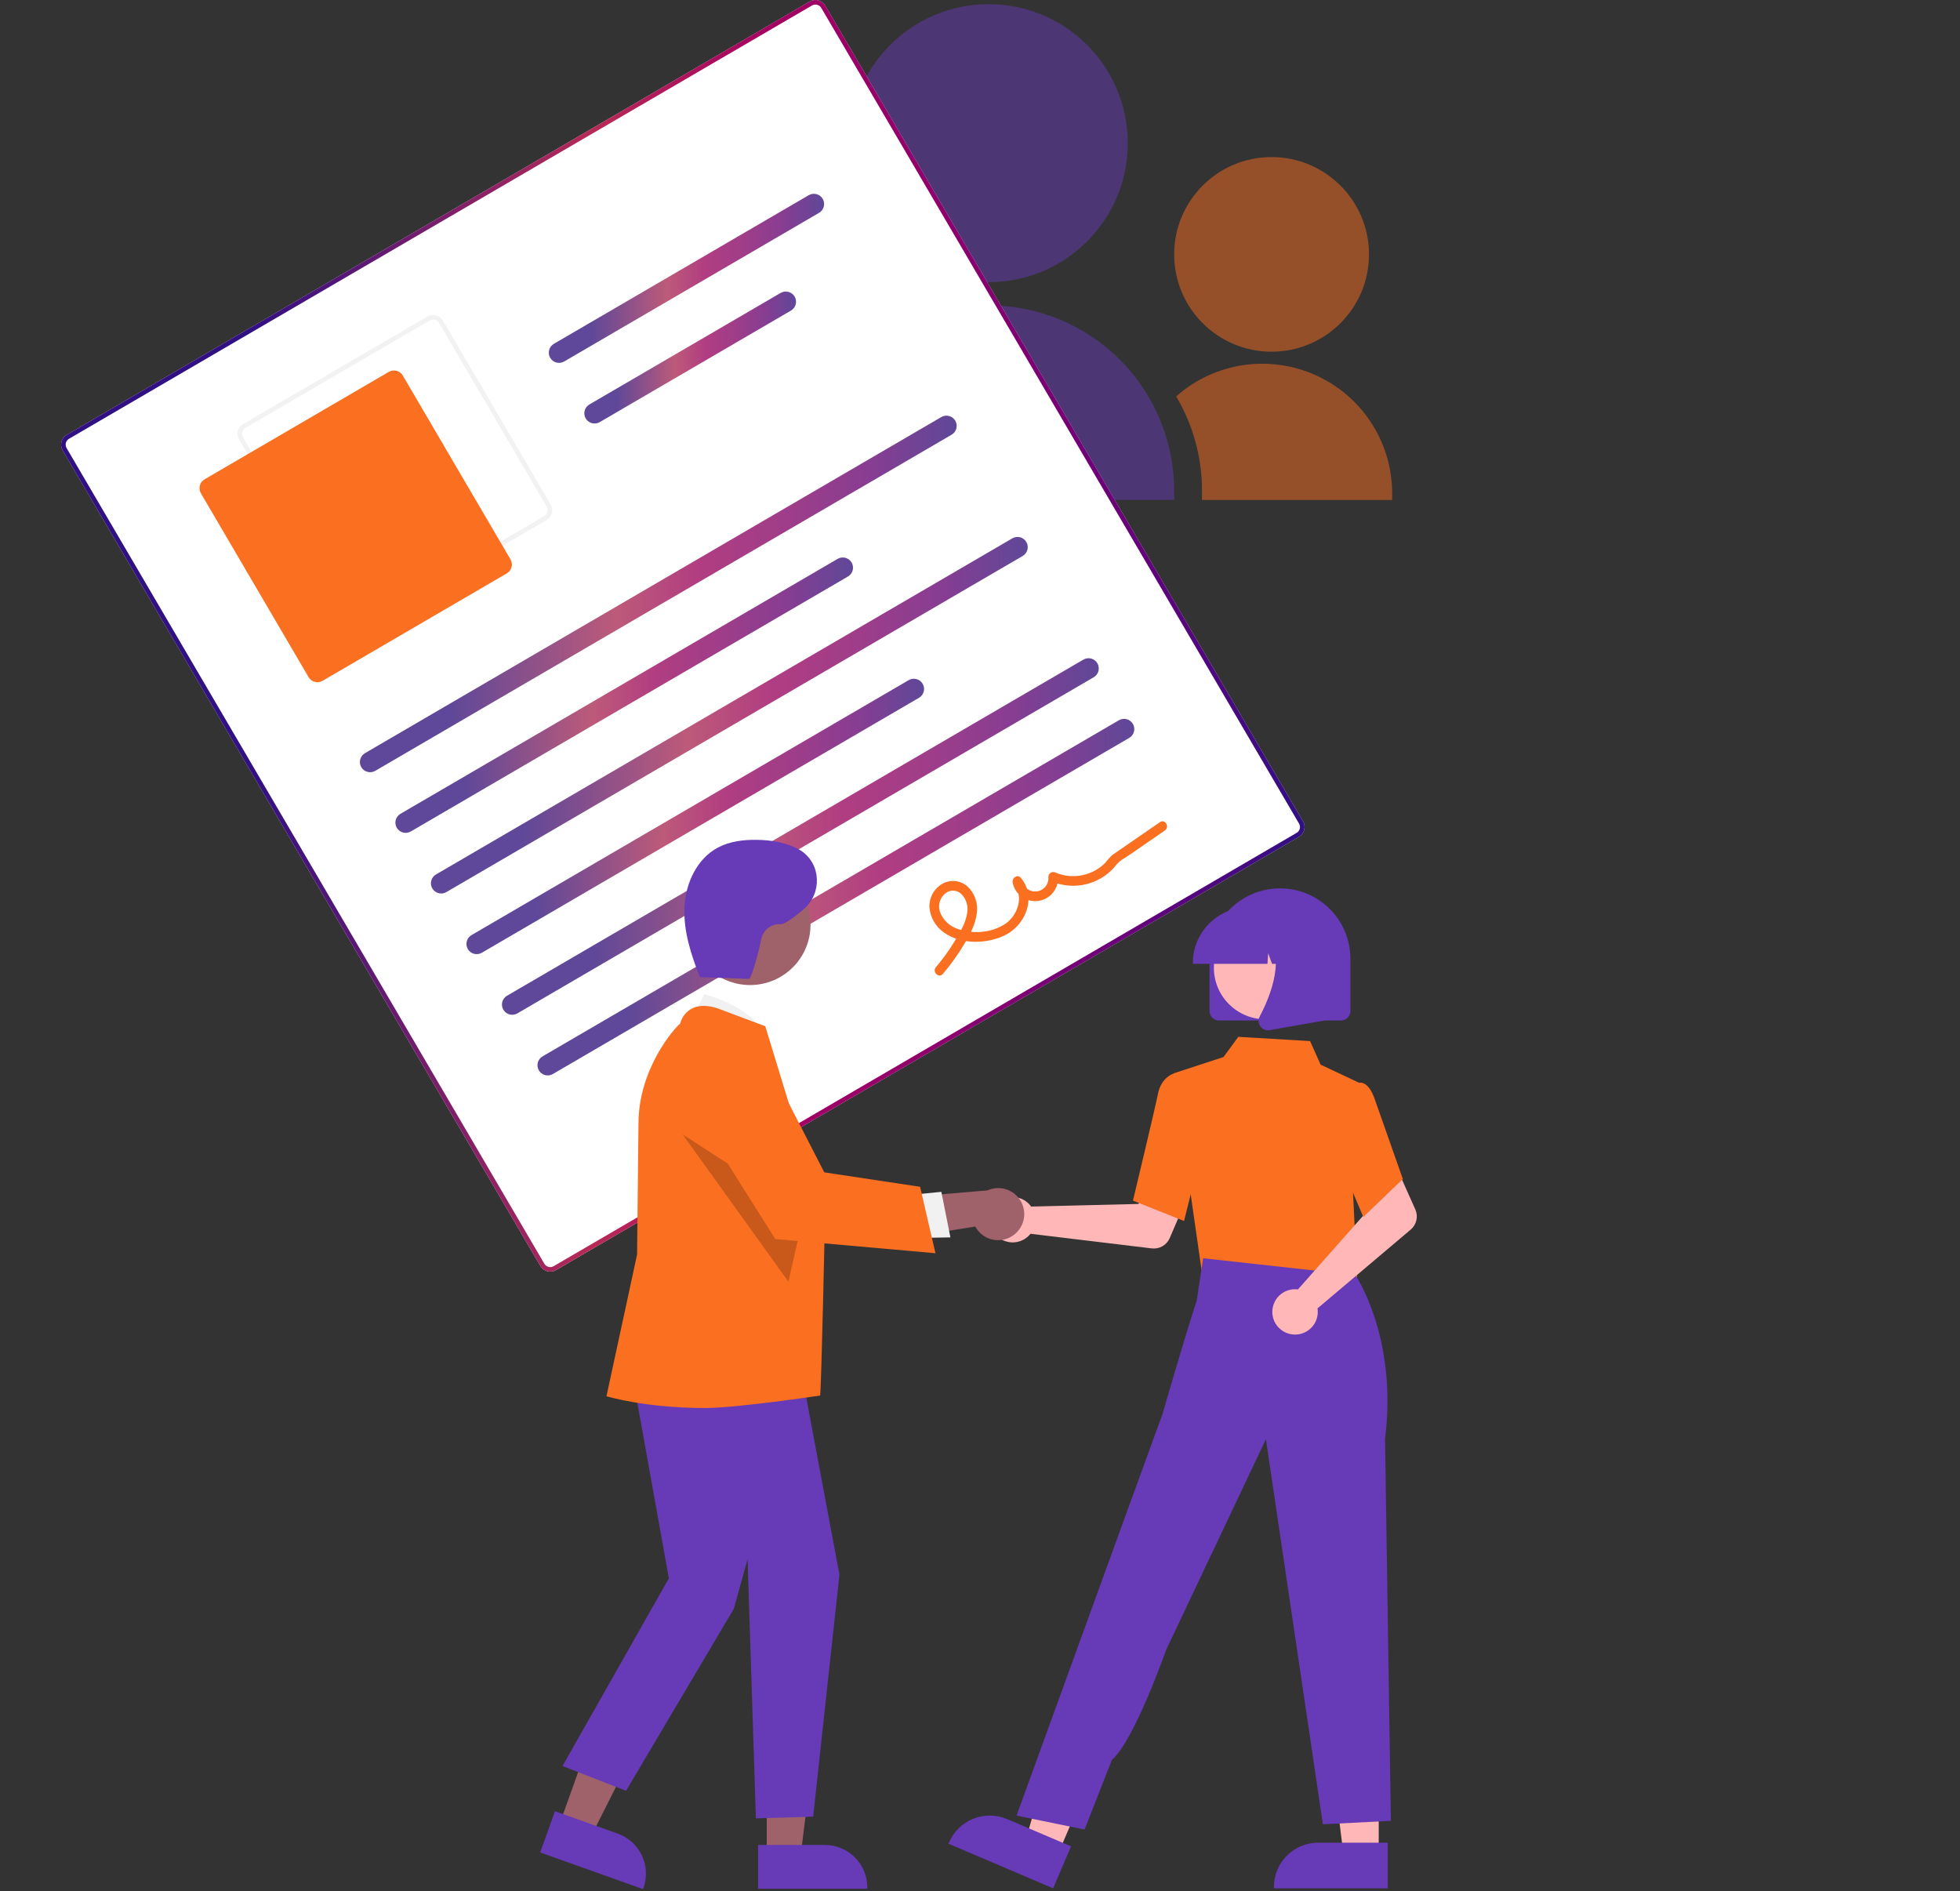 <svg width="313" height="302" viewBox="0 0 313 302" fill="none" xmlns="http://www.w3.org/2000/svg">
<rect x="0" y="0" width="313" height="302" fill="#333333" stroke="none"/>
<path d="M157.877 45.064C170.15 45.064 180.099 35.125 180.099 22.865C180.099 10.605 170.15 0.667 157.877 0.667C145.604 0.667 135.654 10.605 135.654 22.865C135.654 35.125 145.604 45.064 157.877 45.064Z" fill="#673AB7" fill-opacity="0.5"/>
<path d="M157.878 48.764H157.878C165.736 48.764 173.272 51.882 178.829 57.433C184.386 62.983 187.507 70.512 187.507 78.362V79.842H128.248V78.362C128.248 70.512 131.37 62.983 136.926 57.433C142.483 51.882 150.019 48.764 157.878 48.764Z" fill="#673AB7" fill-opacity="0.5"/>
<path d="M112.692 56.163C121.283 56.163 128.248 49.206 128.248 40.624C128.248 32.042 121.283 25.085 112.692 25.085C104.101 25.085 97.137 32.042 97.137 40.624C97.137 49.206 104.101 56.163 112.692 56.163Z" fill="#FA6F20" fill-opacity="0.5"/>
<path d="M127.927 63.302C124.938 60.654 121.246 58.925 117.296 58.323C113.346 57.722 109.305 58.273 105.662 59.911C102.018 61.548 98.925 64.203 96.756 67.555C94.586 70.907 93.433 74.814 93.434 78.805V79.841H123.804V78.361C123.797 73.063 125.222 67.86 127.927 63.302Z" fill="#FA6F20" fill-opacity="0.5"/>
<path d="M203.063 56.163C211.655 56.163 218.619 49.206 218.619 40.624C218.619 32.042 211.655 25.085 203.063 25.085C194.472 25.085 187.508 32.042 187.508 40.624C187.508 49.206 194.472 56.163 203.063 56.163Z" fill="#FA6F20" fill-opacity="0.5"/>
<path d="M187.828 63.302C190.818 60.654 194.51 58.925 198.46 58.323C202.41 57.722 206.45 58.273 210.094 59.911C213.738 61.548 216.831 64.203 219 67.555C221.169 70.907 222.323 74.814 222.322 78.805V79.841H191.952V78.361C191.958 73.063 190.534 67.86 187.828 63.302Z" fill="#FA6F20" fill-opacity="0.5"/>
<path d="M207.43 133.633L88.782 202.829C88.366 203.07 87.872 203.138 87.407 203.016C86.942 202.894 86.545 202.594 86.302 202.18L10.003 71.918C9.761 71.503 9.693 71.01 9.815 70.546C9.937 70.082 10.239 69.685 10.653 69.443L129.302 0.247C129.717 0.005 130.211 -0.062 130.676 0.06C131.141 0.181 131.539 0.482 131.782 0.896L208.081 131.158C208.323 131.573 208.39 132.066 208.268 132.53C208.146 132.994 207.845 133.39 207.43 133.633Z" fill="white"/>
<path d="M207.43 133.633L88.782 202.829C88.366 203.07 87.872 203.138 87.407 203.016C86.942 202.894 86.545 202.594 86.302 202.18L10.003 71.918C9.761 71.503 9.693 71.01 9.815 70.546C9.937 70.082 10.239 69.685 10.653 69.443L129.302 0.247C129.717 0.005 130.211 -0.062 130.676 0.06C131.141 0.181 131.539 0.482 131.782 0.896L208.081 131.158C208.323 131.573 208.39 132.066 208.268 132.53C208.146 132.994 207.845 133.39 207.43 133.633ZM11.019 70.067C10.77 70.213 10.589 70.451 10.516 70.729C10.443 71.008 10.484 71.304 10.629 71.552L86.928 201.815C87.073 202.063 87.312 202.243 87.591 202.316C87.87 202.389 88.167 202.349 88.416 202.204L207.064 133.008C207.313 132.863 207.494 132.625 207.567 132.346C207.64 132.068 207.6 131.772 207.454 131.523L131.156 1.261C131.01 1.013 130.771 0.832 130.492 0.759C130.213 0.686 129.917 0.727 129.668 0.872L11.019 70.067Z" fill="url(#paint0_linear_1207_1274)"/>
<path d="M207.43 133.633L88.782 202.829C88.366 203.07 87.872 203.138 87.407 203.016C86.942 202.894 86.545 202.594 86.302 202.18L10.003 71.918C9.761 71.503 9.693 71.01 9.815 70.546C9.937 70.082 10.239 69.685 10.653 69.443L129.302 0.247C129.717 0.005 130.211 -0.062 130.676 0.06C131.141 0.181 131.539 0.482 131.782 0.896L208.081 131.158C208.323 131.573 208.39 132.066 208.268 132.53C208.146 132.994 207.845 133.39 207.43 133.633ZM11.019 70.067C10.77 70.213 10.589 70.451 10.516 70.729C10.443 71.008 10.484 71.304 10.629 71.552L86.928 201.815C87.073 202.063 87.312 202.243 87.591 202.316C87.87 202.389 88.167 202.349 88.416 202.204L207.064 133.008C207.313 132.863 207.494 132.625 207.567 132.346C207.64 132.068 207.6 131.772 207.454 131.523L131.156 1.261C131.01 1.013 130.771 0.832 130.492 0.759C130.213 0.686 129.917 0.727 129.668 0.872L11.019 70.067Z" fill="black" fill-opacity="0.2"/>
<path d="M87.287 83.04L57.86 100.202C57.445 100.443 56.95 100.51 56.485 100.389C56.02 100.267 55.623 99.966 55.38 99.553L38.181 70.189C37.938 69.775 37.871 69.281 37.993 68.817C38.115 68.353 38.416 67.957 38.831 67.714L68.258 50.552C68.674 50.311 69.168 50.243 69.633 50.365C70.098 50.487 70.495 50.787 70.739 51.201L87.938 80.565C88.18 80.979 88.247 81.472 88.125 81.936C88.003 82.4 87.702 82.797 87.287 83.04ZM39.197 68.339C38.948 68.484 38.767 68.722 38.694 69.001C38.621 69.279 38.661 69.575 38.807 69.824L56.006 99.187C56.152 99.436 56.39 99.616 56.669 99.689C56.948 99.762 57.245 99.722 57.494 99.577L86.921 82.415C87.17 82.269 87.351 82.031 87.424 81.753C87.497 81.475 87.457 81.179 87.312 80.93L70.112 51.566C69.967 51.318 69.728 51.138 69.449 51.065C69.17 50.992 68.873 51.032 68.624 51.177L39.197 68.339Z" fill="#F2F2F2"/>
<path d="M80.938 91.561L51.511 108.723C51.137 108.941 50.692 109.001 50.274 108.892C49.855 108.782 49.498 108.512 49.279 108.139L32.08 78.776C31.862 78.403 31.801 77.959 31.911 77.541C32.021 77.124 32.292 76.767 32.665 76.548L62.092 59.386C62.466 59.169 62.911 59.108 63.33 59.218C63.748 59.327 64.106 59.598 64.325 59.971L81.524 89.334C81.742 89.707 81.802 90.151 81.693 90.569C81.583 90.986 81.312 91.343 80.938 91.561Z" fill="#FA6F20"/>
<path d="M151.966 69.416L59.928 123.093C59.554 123.311 59.109 123.372 58.69 123.262C58.272 123.153 57.914 122.882 57.696 122.509C57.477 122.136 57.416 121.692 57.526 121.274C57.636 120.856 57.907 120.499 58.281 120.282L150.32 66.605C150.505 66.497 150.709 66.426 150.921 66.397C151.134 66.368 151.35 66.381 151.557 66.435C151.764 66.49 151.959 66.584 152.129 66.713C152.3 66.843 152.444 67.004 152.552 67.189C152.66 67.373 152.731 67.577 152.76 67.789C152.789 68.001 152.776 68.216 152.721 68.423C152.667 68.63 152.572 68.824 152.443 68.995C152.313 69.165 152.151 69.308 151.966 69.416Z" fill="url(#paint1_linear_1207_1274)" fill-opacity="0.7"/>
<path d="M151.966 69.416L59.928 123.093C59.554 123.311 59.109 123.372 58.69 123.262C58.272 123.153 57.914 122.882 57.696 122.509C57.477 122.136 57.416 121.692 57.526 121.274C57.636 120.856 57.907 120.499 58.281 120.282L150.32 66.605C150.505 66.497 150.709 66.426 150.921 66.397C151.134 66.368 151.35 66.381 151.557 66.435C151.764 66.49 151.959 66.584 152.129 66.713C152.3 66.843 152.444 67.004 152.552 67.189C152.66 67.373 152.731 67.577 152.76 67.789C152.789 68.001 152.776 68.216 152.721 68.423C152.667 68.63 152.572 68.824 152.443 68.995C152.313 69.165 152.151 69.308 151.966 69.416Z" fill="black" fill-opacity="0.2"/>
<path d="M135.411 92.063L65.6 132.777C65.415 132.885 65.21 132.955 64.998 132.984C64.786 133.013 64.57 133 64.362 132.946C63.944 132.837 63.586 132.566 63.367 132.193C63.149 131.82 63.088 131.376 63.198 130.958C63.308 130.54 63.579 130.183 63.953 129.965L133.765 89.251C133.95 89.143 134.154 89.073 134.366 89.044C134.579 89.015 134.795 89.028 135.002 89.082C135.209 89.136 135.404 89.231 135.574 89.36C135.745 89.489 135.889 89.651 135.997 89.835C136.105 90.02 136.175 90.224 136.205 90.436C136.234 90.648 136.221 90.863 136.166 91.07C136.112 91.277 136.017 91.471 135.888 91.641C135.758 91.812 135.596 91.955 135.411 92.063V92.063Z" fill="url(#paint2_linear_1207_1274)" fill-opacity="0.7"/>
<path d="M135.411 92.063L65.6 132.777C65.415 132.885 65.21 132.955 64.998 132.984C64.786 133.013 64.57 133 64.362 132.946C63.944 132.837 63.586 132.566 63.367 132.193C63.149 131.82 63.088 131.376 63.198 130.958C63.308 130.54 63.579 130.183 63.953 129.965L133.765 89.251C133.95 89.143 134.154 89.073 134.366 89.044C134.579 89.015 134.795 89.028 135.002 89.082C135.209 89.136 135.404 89.231 135.574 89.36C135.745 89.489 135.889 89.651 135.997 89.835C136.105 90.02 136.175 90.224 136.205 90.436C136.234 90.648 136.221 90.863 136.166 91.07C136.112 91.277 136.017 91.471 135.888 91.641C135.758 91.812 135.596 91.955 135.411 92.063V92.063Z" fill="black" fill-opacity="0.2"/>
<path d="M130.795 33.987L90.098 57.722C89.724 57.94 89.279 58.001 88.86 57.891C88.442 57.782 88.084 57.511 87.866 57.138C87.647 56.765 87.586 56.321 87.696 55.903C87.806 55.486 88.077 55.129 88.451 54.911L129.148 31.176C129.522 30.958 129.967 30.897 130.386 31.007C130.593 31.061 130.787 31.155 130.958 31.285C131.129 31.414 131.272 31.575 131.38 31.76C131.489 31.945 131.559 32.149 131.588 32.361C131.617 32.572 131.604 32.788 131.55 32.995C131.496 33.201 131.401 33.395 131.271 33.566C131.142 33.736 130.98 33.879 130.795 33.987Z" fill="url(#paint3_linear_1207_1274)" fill-opacity="0.7"/>
<path d="M130.795 33.987L90.098 57.722C89.724 57.94 89.279 58.001 88.86 57.891C88.442 57.782 88.084 57.511 87.866 57.138C87.647 56.765 87.586 56.321 87.696 55.903C87.806 55.486 88.077 55.129 88.451 54.911L129.148 31.176C129.522 30.958 129.967 30.897 130.386 31.007C130.593 31.061 130.787 31.155 130.958 31.285C131.129 31.414 131.272 31.575 131.38 31.76C131.489 31.945 131.559 32.149 131.588 32.361C131.617 32.572 131.604 32.788 131.55 32.995C131.496 33.201 131.401 33.395 131.271 33.566C131.142 33.736 130.98 33.879 130.795 33.987Z" fill="black" fill-opacity="0.2"/>
<path d="M126.31 49.594L95.77 67.406C95.585 67.514 95.38 67.584 95.168 67.613C94.956 67.642 94.74 67.629 94.532 67.575C94.325 67.521 94.13 67.426 93.96 67.297C93.789 67.168 93.645 67.006 93.537 66.822C93.429 66.637 93.359 66.433 93.33 66.221C93.3 66.009 93.314 65.794 93.368 65.587C93.422 65.38 93.517 65.186 93.646 65.016C93.776 64.846 93.938 64.702 94.123 64.594L124.663 46.783C125.037 46.565 125.482 46.504 125.901 46.614C126.319 46.723 126.677 46.994 126.896 47.367C127.114 47.74 127.175 48.184 127.065 48.602C126.955 49.02 126.684 49.377 126.31 49.594Z" fill="url(#paint4_linear_1207_1274)" fill-opacity="0.7"/>
<path d="M126.31 49.594L95.77 67.406C95.585 67.514 95.38 67.584 95.168 67.613C94.956 67.642 94.74 67.629 94.532 67.575C94.325 67.521 94.13 67.426 93.96 67.297C93.789 67.168 93.645 67.006 93.537 66.822C93.429 66.637 93.359 66.433 93.33 66.221C93.3 66.009 93.314 65.794 93.368 65.587C93.422 65.38 93.517 65.186 93.646 65.016C93.776 64.846 93.938 64.702 94.123 64.594L124.663 46.783C125.037 46.565 125.482 46.504 125.901 46.614C126.319 46.723 126.677 46.994 126.896 47.367C127.114 47.74 127.175 48.184 127.065 48.602C126.955 49.02 126.684 49.377 126.31 49.594Z" fill="black" fill-opacity="0.2"/>
<path d="M163.312 88.784L71.273 142.461C70.9 142.679 70.455 142.739 70.036 142.63C69.618 142.52 69.26 142.249 69.041 141.876C68.823 141.504 68.762 141.06 68.872 140.642C68.981 140.224 69.253 139.867 69.627 139.649L161.665 85.972C162.039 85.754 162.484 85.694 162.903 85.803C163.321 85.913 163.679 86.183 163.898 86.556C164.116 86.929 164.177 87.373 164.067 87.791C163.957 88.209 163.686 88.566 163.312 88.784V88.784Z" fill="url(#paint5_linear_1207_1274)" fill-opacity="0.7"/>
<path d="M163.312 88.784L71.273 142.461C70.9 142.679 70.455 142.739 70.036 142.63C69.618 142.52 69.26 142.249 69.041 141.876C68.823 141.504 68.762 141.06 68.872 140.642C68.981 140.224 69.253 139.867 69.627 139.649L161.665 85.972C162.039 85.754 162.484 85.694 162.903 85.803C163.321 85.913 163.679 86.183 163.898 86.556C164.116 86.929 164.177 87.373 164.067 87.791C163.957 88.209 163.686 88.566 163.312 88.784V88.784Z" fill="black" fill-opacity="0.2"/>
<path d="M146.757 111.43L76.945 152.144C76.76 152.252 76.556 152.323 76.344 152.352C76.131 152.381 75.915 152.368 75.708 152.314C75.501 152.259 75.306 152.165 75.135 152.036C74.965 151.906 74.821 151.745 74.713 151.56C74.605 151.376 74.534 151.172 74.505 150.96C74.476 150.748 74.489 150.532 74.544 150.326C74.598 150.119 74.693 149.925 74.822 149.754C74.952 149.584 75.114 149.441 75.299 149.333L145.11 108.619C145.295 108.511 145.5 108.44 145.712 108.411C145.924 108.382 146.14 108.395 146.348 108.449C146.555 108.504 146.749 108.598 146.92 108.727C147.091 108.857 147.234 109.018 147.342 109.203C147.45 109.387 147.521 109.591 147.55 109.803C147.579 110.015 147.566 110.231 147.512 110.437C147.458 110.644 147.363 110.838 147.233 111.009C147.104 111.179 146.942 111.322 146.757 111.43V111.43Z" fill="url(#paint6_linear_1207_1274)" fill-opacity="0.7"/>
<path d="M146.757 111.43L76.945 152.144C76.76 152.252 76.556 152.323 76.344 152.352C76.131 152.381 75.915 152.368 75.708 152.314C75.501 152.259 75.306 152.165 75.135 152.036C74.965 151.906 74.821 151.745 74.713 151.56C74.605 151.376 74.534 151.172 74.505 150.96C74.476 150.748 74.489 150.532 74.544 150.326C74.598 150.119 74.693 149.925 74.822 149.754C74.952 149.584 75.114 149.441 75.299 149.333L145.11 108.619C145.295 108.511 145.5 108.44 145.712 108.411C145.924 108.382 146.14 108.395 146.348 108.449C146.555 108.504 146.749 108.598 146.92 108.727C147.091 108.857 147.234 109.018 147.342 109.203C147.45 109.387 147.521 109.591 147.55 109.803C147.579 110.015 147.566 110.231 147.512 110.437C147.458 110.644 147.363 110.838 147.233 111.009C147.104 111.179 146.942 111.322 146.757 111.43V111.43Z" fill="black" fill-opacity="0.2"/>
<path d="M174.656 108.151L82.617 161.828C82.432 161.936 82.228 162.006 82.015 162.035C81.803 162.064 81.587 162.052 81.38 161.997C81.173 161.943 80.978 161.849 80.807 161.719C80.637 161.59 80.493 161.429 80.385 161.244C80.277 161.059 80.206 160.855 80.177 160.643C80.148 160.432 80.161 160.216 80.216 160.009C80.27 159.802 80.365 159.608 80.494 159.438C80.624 159.268 80.785 159.125 80.971 159.017L173.009 105.34C173.194 105.232 173.399 105.161 173.611 105.132C173.823 105.103 174.039 105.116 174.246 105.17C174.454 105.225 174.648 105.319 174.819 105.448C174.99 105.578 175.133 105.739 175.241 105.924C175.349 106.108 175.42 106.312 175.449 106.524C175.478 106.736 175.465 106.952 175.411 107.158C175.356 107.365 175.262 107.559 175.132 107.73C175.003 107.9 174.841 108.043 174.656 108.151Z" fill="url(#paint7_linear_1207_1274)" fill-opacity="0.7"/>
<path d="M174.656 108.151L82.617 161.828C82.432 161.936 82.228 162.006 82.015 162.035C81.803 162.064 81.587 162.052 81.38 161.997C81.173 161.943 80.978 161.849 80.807 161.719C80.637 161.59 80.493 161.429 80.385 161.244C80.277 161.059 80.206 160.855 80.177 160.643C80.148 160.432 80.161 160.216 80.216 160.009C80.27 159.802 80.365 159.608 80.494 159.438C80.624 159.268 80.785 159.125 80.971 159.017L173.009 105.34C173.194 105.232 173.399 105.161 173.611 105.132C173.823 105.103 174.039 105.116 174.246 105.17C174.454 105.225 174.648 105.319 174.819 105.448C174.99 105.578 175.133 105.739 175.241 105.924C175.349 106.108 175.42 106.312 175.449 106.524C175.478 106.736 175.465 106.952 175.411 107.158C175.356 107.365 175.262 107.559 175.132 107.73C175.003 107.9 174.841 108.043 174.656 108.151Z" fill="black" fill-opacity="0.2"/>
<path d="M180.328 117.835L88.289 171.512C88.104 171.62 87.9 171.69 87.687 171.719C87.475 171.748 87.259 171.735 87.052 171.681C86.844 171.627 86.65 171.532 86.479 171.403C86.309 171.274 86.165 171.112 86.057 170.928C85.949 170.743 85.878 170.539 85.849 170.327C85.82 170.115 85.833 169.9 85.887 169.693C85.942 169.486 86.036 169.292 86.166 169.122C86.295 168.952 86.457 168.808 86.642 168.7L178.681 115.024C178.866 114.916 179.071 114.845 179.283 114.816C179.495 114.787 179.711 114.8 179.918 114.854C180.126 114.909 180.32 115.003 180.491 115.132C180.661 115.261 180.805 115.423 180.913 115.608C181.021 115.792 181.092 115.996 181.121 116.208C181.15 116.42 181.137 116.635 181.083 116.842C181.028 117.049 180.934 117.243 180.804 117.414C180.675 117.584 180.513 117.727 180.328 117.835Z" fill="url(#paint8_linear_1207_1274)" fill-opacity="0.7"/>
<path d="M180.328 117.835L88.289 171.512C88.104 171.62 87.9 171.69 87.687 171.719C87.475 171.748 87.259 171.735 87.052 171.681C86.844 171.627 86.65 171.532 86.479 171.403C86.309 171.274 86.165 171.112 86.057 170.928C85.949 170.743 85.878 170.539 85.849 170.327C85.82 170.115 85.833 169.9 85.887 169.693C85.942 169.486 86.036 169.292 86.166 169.122C86.295 168.952 86.457 168.808 86.642 168.7L178.681 115.024C178.866 114.916 179.071 114.845 179.283 114.816C179.495 114.787 179.711 114.8 179.918 114.854C180.126 114.909 180.32 115.003 180.491 115.132C180.661 115.261 180.805 115.423 180.913 115.608C181.021 115.792 181.092 115.996 181.121 116.208C181.15 116.42 181.137 116.635 181.083 116.842C181.028 117.049 180.934 117.243 180.804 117.414C180.675 117.584 180.513 117.727 180.328 117.835Z" fill="black" fill-opacity="0.2"/>
<path d="M150.564 155.533C151.843 154.03 152.994 152.424 154.005 150.73C154.912 149.203 155.802 147.569 156.002 145.778C156.104 145.015 156.025 144.239 155.769 143.512C155.514 142.786 155.091 142.13 154.534 141.597C153.996 141.102 153.313 140.791 152.586 140.708C151.858 140.626 151.123 140.776 150.487 141.138C149.843 141.507 149.311 142.042 148.948 142.688C148.584 143.334 148.402 144.065 148.421 144.806C148.474 145.621 148.71 146.414 149.112 147.125C149.514 147.837 150.072 148.448 150.744 148.914C153.464 150.881 157.713 150.778 160.613 149.282C163.879 147.596 165.566 143.185 163 140.166C162.466 139.538 161.578 140.24 161.712 140.917C161.882 141.832 162.395 142.648 163.147 143.198C163.899 143.748 164.833 143.991 165.759 143.877C166.684 143.763 167.531 143.301 168.127 142.584C168.722 141.868 169.021 140.952 168.962 140.023L167.808 140.696C169.223 141.321 170.777 141.563 172.314 141.399C173.852 141.234 175.32 140.668 176.569 139.758C177.186 139.31 177.738 138.778 178.208 138.177C178.773 137.442 179.721 136.967 180.489 136.438L186.023 132.622C186.837 132.061 186.063 130.723 185.243 131.289L180.23 134.745C179.395 135.321 178.554 135.89 177.724 136.473C177.131 136.89 176.766 137.563 176.226 138.058C175.203 138.976 173.941 139.584 172.585 139.813C171.229 140.042 169.836 139.882 168.568 139.351C168.45 139.287 168.317 139.255 168.183 139.258C168.049 139.26 167.918 139.297 167.802 139.364C167.686 139.432 167.59 139.528 167.522 139.643C167.454 139.759 167.417 139.89 167.414 140.023C167.475 140.577 167.315 141.133 166.967 141.57C166.619 142.006 166.113 142.288 165.558 142.353C165.003 142.419 164.445 142.263 164.005 141.92C163.565 141.576 163.278 141.074 163.208 140.521L161.92 141.272C163.575 143.219 162.473 146.207 160.566 147.514C158.433 148.975 155.282 149.229 152.878 148.32C152.288 148.118 151.747 147.796 151.287 147.375C150.828 146.955 150.46 146.444 150.207 145.875C149.973 145.361 149.906 144.787 150.016 144.233C150.126 143.68 150.408 143.174 150.821 142.788C151.179 142.436 151.66 142.235 152.163 142.23C152.667 142.225 153.152 142.415 153.517 142.76C153.916 143.165 154.208 143.662 154.368 144.207C154.528 144.751 154.552 145.327 154.437 145.883C154.189 147.429 153.332 148.856 152.535 150.177C151.624 151.682 150.595 153.113 149.456 154.454C148.818 155.208 149.919 156.294 150.564 155.533L150.564 155.533Z" fill="#FA6F20"/>
<path d="M164.301 192.242C164.435 192.378 164.557 192.526 164.667 192.682L181.806 192.263L183.805 188.617L189.714 190.909L186.803 197.706C186.568 198.256 186.16 198.714 185.642 199.012C185.123 199.311 184.522 199.433 183.928 199.362L164.564 197.028C164.107 197.605 163.485 198.029 162.781 198.245C162.076 198.461 161.323 198.457 160.62 198.235C159.918 198.013 159.3 197.583 158.849 197.001C158.397 196.42 158.134 195.716 158.093 194.981C158.053 194.247 158.238 193.518 158.623 192.891C159.008 192.264 159.575 191.769 160.249 191.472C160.923 191.174 161.671 191.089 162.395 191.226C163.119 191.364 163.784 191.718 164.301 192.242Z" fill="#FFB7B7"/>
<path d="M220.172 296.102H214.537L211.855 274.413L220.173 274.413L220.172 296.102Z" fill="#FFB7B7"/>
<path d="M221.608 301.553L203.438 301.553V301.323C203.438 299.452 204.183 297.657 205.509 296.333C206.835 295.01 208.634 294.266 210.51 294.266H210.511L221.609 294.267L221.608 301.553Z" fill="#673AB7"/>
<path d="M169 295.977L163.818 293.768L169.892 272.771L177.54 276.032L169 295.977Z" fill="#FFB7B7"/>
<path d="M168.177 301.553L151.467 294.43L151.557 294.219C152.294 292.498 153.686 291.139 155.427 290.442C157.167 289.745 159.114 289.766 160.839 290.502L160.84 290.502L171.046 294.852L168.177 301.553Z" fill="#673AB7"/>
<path d="M192.779 196.94L192.371 203.53L204.283 204.801L216.747 206.132L213.078 196.127L192.779 196.94Z" fill="#FFB7B7"/>
<path d="M191.997 203.614L187.369 171.424L195.39 168.801L197.746 165.577L209.21 166.254L210.893 170.016L217.005 172.898L216.066 190.307L216.751 204.87L191.997 203.614Z" fill="#FA6F20"/>
<path d="M189.084 194.988L180.926 191.731L180.961 191.586C180.996 191.44 184.468 176.961 184.929 174.634C185.409 172.21 187.164 171.54 187.238 171.513L187.293 171.493L190.522 172.473L191.94 183.591L189.084 194.988Z" fill="#FA6F20"/>
<path d="M173.198 292.165L162.338 289.943L179.695 242.151L185.636 225.849C185.636 225.849 189.404 212.779 191.106 207.721L192.133 200.935L216.453 203.621C216.453 203.621 223.245 213.574 221.181 229.798L222.115 290.776L211.255 291.332L202.158 229.832L186.193 263.546C186.193 263.546 181.161 277.933 177.561 281.051L173.198 292.165Z" fill="#673AB7"/>
<path d="M206.7 205.884C206.891 205.879 207.082 205.89 207.272 205.915L218.617 193.09L217.298 189.148L222.999 186.384L226.015 193.135C226.259 193.68 226.318 194.29 226.185 194.872C226.052 195.454 225.733 195.978 225.277 196.364L210.396 208.946C210.509 209.672 210.398 210.416 210.078 211.078C209.757 211.74 209.243 212.289 208.602 212.652C207.961 213.015 207.224 213.175 206.49 213.11C205.756 213.045 205.06 212.759 204.493 212.289C203.926 211.82 203.515 211.189 203.316 210.481C203.117 209.773 203.139 209.021 203.379 208.326C203.618 207.63 204.065 207.024 204.658 206.588C205.251 206.152 205.963 205.906 206.7 205.884Z" fill="#FFB7B7"/>
<path d="M217.711 194.338L212.979 183.23L214.824 175.492L216.813 172.985C216.959 172.923 217.116 172.892 217.274 172.893C217.433 172.895 217.589 172.929 217.734 172.994C218.467 173.288 219.092 174.191 219.59 175.677L224.026 188.283L217.711 194.338Z" fill="#FA6F20"/>
<path d="M193.156 161.461V153.087C193.156 150.11 194.341 147.256 196.45 145.152C198.559 143.047 201.42 141.865 204.403 141.865C207.385 141.865 210.246 143.047 212.355 145.152C214.464 147.256 215.649 150.11 215.649 153.087V161.461C215.648 161.861 215.489 162.244 215.206 162.527C214.923 162.809 214.539 162.968 214.138 162.969H194.667C194.266 162.968 193.882 162.809 193.599 162.527C193.316 162.244 193.157 161.861 193.156 161.461Z" fill="#673AB7"/>
<path d="M202.093 162.774C206.647 162.774 210.338 159.09 210.338 154.546C210.338 150.002 206.647 146.319 202.093 146.319C197.539 146.319 193.848 150.002 193.848 154.546C193.848 159.09 197.539 162.774 202.093 162.774Z" fill="#FFB7B7"/>
<path d="M190.496 153.757C190.499 151.403 191.437 149.147 193.105 147.483C194.773 145.818 197.034 144.882 199.392 144.88H201.071C203.43 144.882 205.691 145.818 207.359 147.483C209.027 149.147 209.965 151.403 209.967 153.757V153.924H206.42L205.21 150.544L204.968 153.924H203.135L202.524 152.219L202.402 153.924H190.496L190.496 153.757Z" fill="#673AB7"/>
<path d="M201.281 163.91C201.115 163.685 201.015 163.418 200.994 163.139C200.973 162.86 201.032 162.581 201.163 162.334C202.942 158.958 205.432 152.719 202.127 148.872L201.889 148.596H211.486V162.973L202.768 164.508C202.68 164.524 202.59 164.532 202.5 164.532C202.262 164.532 202.028 164.476 201.816 164.368C201.604 164.259 201.421 164.103 201.281 163.91Z" fill="#673AB7"/>
<path d="M89.328 291.365L94.421 293.181L103.865 274.443L96.348 271.763L89.328 291.365Z" fill="#9F616A"/>
<path d="M86.266 295.828L88.624 289.242L98.654 292.819C100.348 293.425 101.732 294.677 102.502 296.3C103.272 297.923 103.365 299.785 102.762 301.476L102.687 301.684L86.266 295.828Z" fill="#673AB7"/>
<path d="M122.446 296.391L127.854 296.391L130.428 275.575L122.445 275.576L122.446 296.391Z" fill="#9F616A"/>
<path d="M121.066 294.629L131.717 294.629H131.718C132.609 294.629 133.492 294.804 134.315 295.144C135.139 295.485 135.887 295.983 136.517 296.612C137.148 297.241 137.648 297.988 137.989 298.81C138.33 299.631 138.506 300.512 138.506 301.402V301.622L121.067 301.622L121.066 294.629Z" fill="#673AB7"/>
<path d="M110.121 163.404L112.473 158.767C112.473 158.767 121.236 160.957 122.032 166.025L110.121 163.404Z" fill="#F1F1F1"/>
<path d="M100.416 216.432L106.812 252.05L89.828 282.021L99.975 285.983L117.18 256.93L119.385 249.006L120.709 290.384L129.859 290.107L134.055 251.47L127.326 215.552L100.416 216.432Z" fill="#673AB7"/>
<path d="M112.557 224.852C103.16 224.852 97.194 223.059 97.06 223.03L96.844 222.984L101.738 200.341L101.959 179.454C101.959 170.603 107.797 164.077 108.607 163.475C108.743 162.938 108.996 162.437 109.346 162.007C109.697 161.577 110.137 161.228 110.637 160.986C112.584 160.104 114.964 161.162 115.064 161.208L122.206 163.88L122.24 163.979C122.326 164.232 131.733 195.049 131.733 195.049C131.733 195.049 131.164 221.976 130.966 222.858C130.966 222.858 117.778 224.852 112.557 224.852Z" fill="#FA6F20"/>
<path d="M119.779 157.307C125.11 157.307 129.432 152.994 129.432 147.674C129.432 142.354 125.11 138.041 119.779 138.041C114.447 138.041 110.125 142.354 110.125 147.674C110.125 152.994 114.447 157.307 119.779 157.307Z" fill="#9F616A"/>
<path opacity="0.2" d="M109.014 181.162L125.903 204.675L128.397 193.695L109.014 181.162Z" fill="black"/>
<path d="M161.964 197.16C161.489 197.535 160.937 197.802 160.348 197.941C159.759 198.08 159.146 198.089 158.553 197.966C157.96 197.843 157.401 197.592 156.916 197.231C156.43 196.869 156.03 196.406 155.744 195.874L141.207 198.195L144.356 191.239L157.678 190.1C158.606 189.679 159.657 189.613 160.631 189.913C161.605 190.214 162.435 190.861 162.964 191.731C163.492 192.601 163.682 193.634 163.498 194.635C163.313 195.636 162.768 196.534 161.964 197.16H161.964Z" fill="#9F616A"/>
<path d="M145.105 190.843L150.329 190.332L151.776 197.602L145.204 197.718L145.105 190.843Z" fill="#F1F1F1"/>
<path d="M149.386 200.135L123.805 197.863L110.888 177.365L110.848 177.183C110.482 175.509 110.739 173.759 111.571 172.259C112.403 170.76 113.753 169.614 115.37 169.035C116.987 168.456 118.759 168.485 120.357 169.115C121.954 169.744 123.267 170.933 124.051 172.458L131.633 187.217L146.936 189.525L149.386 200.135Z" fill="#FA6F20"/>
<path d="M111.556 156.037L119.568 156.324C120.057 156.342 121.382 151.082 121.556 149.991C121.693 149.281 122.084 148.645 122.657 148.201C123.23 147.758 123.945 147.538 124.669 147.582C125.269 147.639 126.781 146.521 128.342 145.197C131.305 142.683 131.151 137.962 127.896 135.838C127.807 135.78 127.72 135.727 127.634 135.679C125.58 134.532 123.178 134.147 120.826 134.118C118.693 134.091 116.499 134.359 114.62 135.366C111.251 137.172 109.458 141.119 109.301 144.932C109.143 148.745 110.368 152.473 111.758 156.028" fill="#673AB7"/>
<defs>
<linearGradient id="paint0_linear_1207_1274" x1="9.756" y1="0" x2="208.328" y2="0" gradientUnits="userSpaceOnUse">
<stop stop-color="#3D14A4"/>
<stop offset="0.152" stop-color="#3D14A4"/>
<stop offset="0.429" stop-color="#E5346C"/>
<stop offset="0.571" stop-color="#CE007A"/>
<stop offset="0.714" stop-color="#AF0089"/>
<stop offset="0.857" stop-color="#830098"/>
<stop offset="1" stop-color="#3D14A4"/>
</linearGradient>
<linearGradient id="paint1_linear_1207_1274" x1="57.473" y1="66.382" x2="152.775" y2="66.382" gradientUnits="userSpaceOnUse">
<stop stop-color="#3D14A4"/>
<stop offset="0.152" stop-color="#3D14A4"/>
<stop offset="0.429" stop-color="#E5346C"/>
<stop offset="0.571" stop-color="#CE007A"/>
<stop offset="0.714" stop-color="#AF0089"/>
<stop offset="0.857" stop-color="#830098"/>
<stop offset="1" stop-color="#3D14A4"/>
</linearGradient>
<linearGradient id="paint2_linear_1207_1274" x1="63.145" y1="89.029" x2="136.22" y2="89.029" gradientUnits="userSpaceOnUse">
<stop stop-color="#3D14A4"/>
<stop offset="0.152" stop-color="#3D14A4"/>
<stop offset="0.429" stop-color="#E5346C"/>
<stop offset="0.571" stop-color="#CE007A"/>
<stop offset="0.714" stop-color="#AF0089"/>
<stop offset="0.857" stop-color="#830098"/>
<stop offset="1" stop-color="#3D14A4"/>
</linearGradient>
<linearGradient id="paint3_linear_1207_1274" x1="87.643" y1="30.953" x2="131.603" y2="30.953" gradientUnits="userSpaceOnUse">
<stop stop-color="#3D14A4"/>
<stop offset="0.152" stop-color="#3D14A4"/>
<stop offset="0.429" stop-color="#E5346C"/>
<stop offset="0.571" stop-color="#CE007A"/>
<stop offset="0.714" stop-color="#AF0089"/>
<stop offset="0.857" stop-color="#830098"/>
<stop offset="1" stop-color="#3D14A4"/>
</linearGradient>
<linearGradient id="paint4_linear_1207_1274" x1="93.314" y1="46.56" x2="127.119" y2="46.56" gradientUnits="userSpaceOnUse">
<stop stop-color="#3D14A4"/>
<stop offset="0.152" stop-color="#3D14A4"/>
<stop offset="0.429" stop-color="#E5346C"/>
<stop offset="0.571" stop-color="#CE007A"/>
<stop offset="0.714" stop-color="#AF0089"/>
<stop offset="0.857" stop-color="#830098"/>
<stop offset="1" stop-color="#3D14A4"/>
</linearGradient>
<linearGradient id="paint5_linear_1207_1274" x1="68.818" y1="85.75" x2="164.12" y2="85.75" gradientUnits="userSpaceOnUse">
<stop stop-color="#3D14A4"/>
<stop offset="0.152" stop-color="#3D14A4"/>
<stop offset="0.429" stop-color="#E5346C"/>
<stop offset="0.571" stop-color="#CE007A"/>
<stop offset="0.714" stop-color="#AF0089"/>
<stop offset="0.857" stop-color="#830098"/>
<stop offset="1" stop-color="#3D14A4"/>
</linearGradient>
<linearGradient id="paint6_linear_1207_1274" x1="74.49" y1="108.396" x2="147.565" y2="108.396" gradientUnits="userSpaceOnUse">
<stop stop-color="#3D14A4"/>
<stop offset="0.152" stop-color="#3D14A4"/>
<stop offset="0.429" stop-color="#E5346C"/>
<stop offset="0.571" stop-color="#CE007A"/>
<stop offset="0.714" stop-color="#AF0089"/>
<stop offset="0.857" stop-color="#830098"/>
<stop offset="1" stop-color="#3D14A4"/>
</linearGradient>
<linearGradient id="paint7_linear_1207_1274" x1="80.162" y1="105.117" x2="175.464" y2="105.117" gradientUnits="userSpaceOnUse">
<stop stop-color="#3D14A4"/>
<stop offset="0.152" stop-color="#3D14A4"/>
<stop offset="0.429" stop-color="#E5346C"/>
<stop offset="0.571" stop-color="#CE007A"/>
<stop offset="0.714" stop-color="#AF0089"/>
<stop offset="0.857" stop-color="#830098"/>
<stop offset="1" stop-color="#3D14A4"/>
</linearGradient>
<linearGradient id="paint8_linear_1207_1274" x1="85.834" y1="114.801" x2="181.136" y2="114.801" gradientUnits="userSpaceOnUse">
<stop stop-color="#3D14A4"/>
<stop offset="0.152" stop-color="#3D14A4"/>
<stop offset="0.429" stop-color="#E5346C"/>
<stop offset="0.571" stop-color="#CE007A"/>
<stop offset="0.714" stop-color="#AF0089"/>
<stop offset="0.857" stop-color="#830098"/>
<stop offset="1" stop-color="#3D14A4"/>
</linearGradient>
</defs>
</svg>

